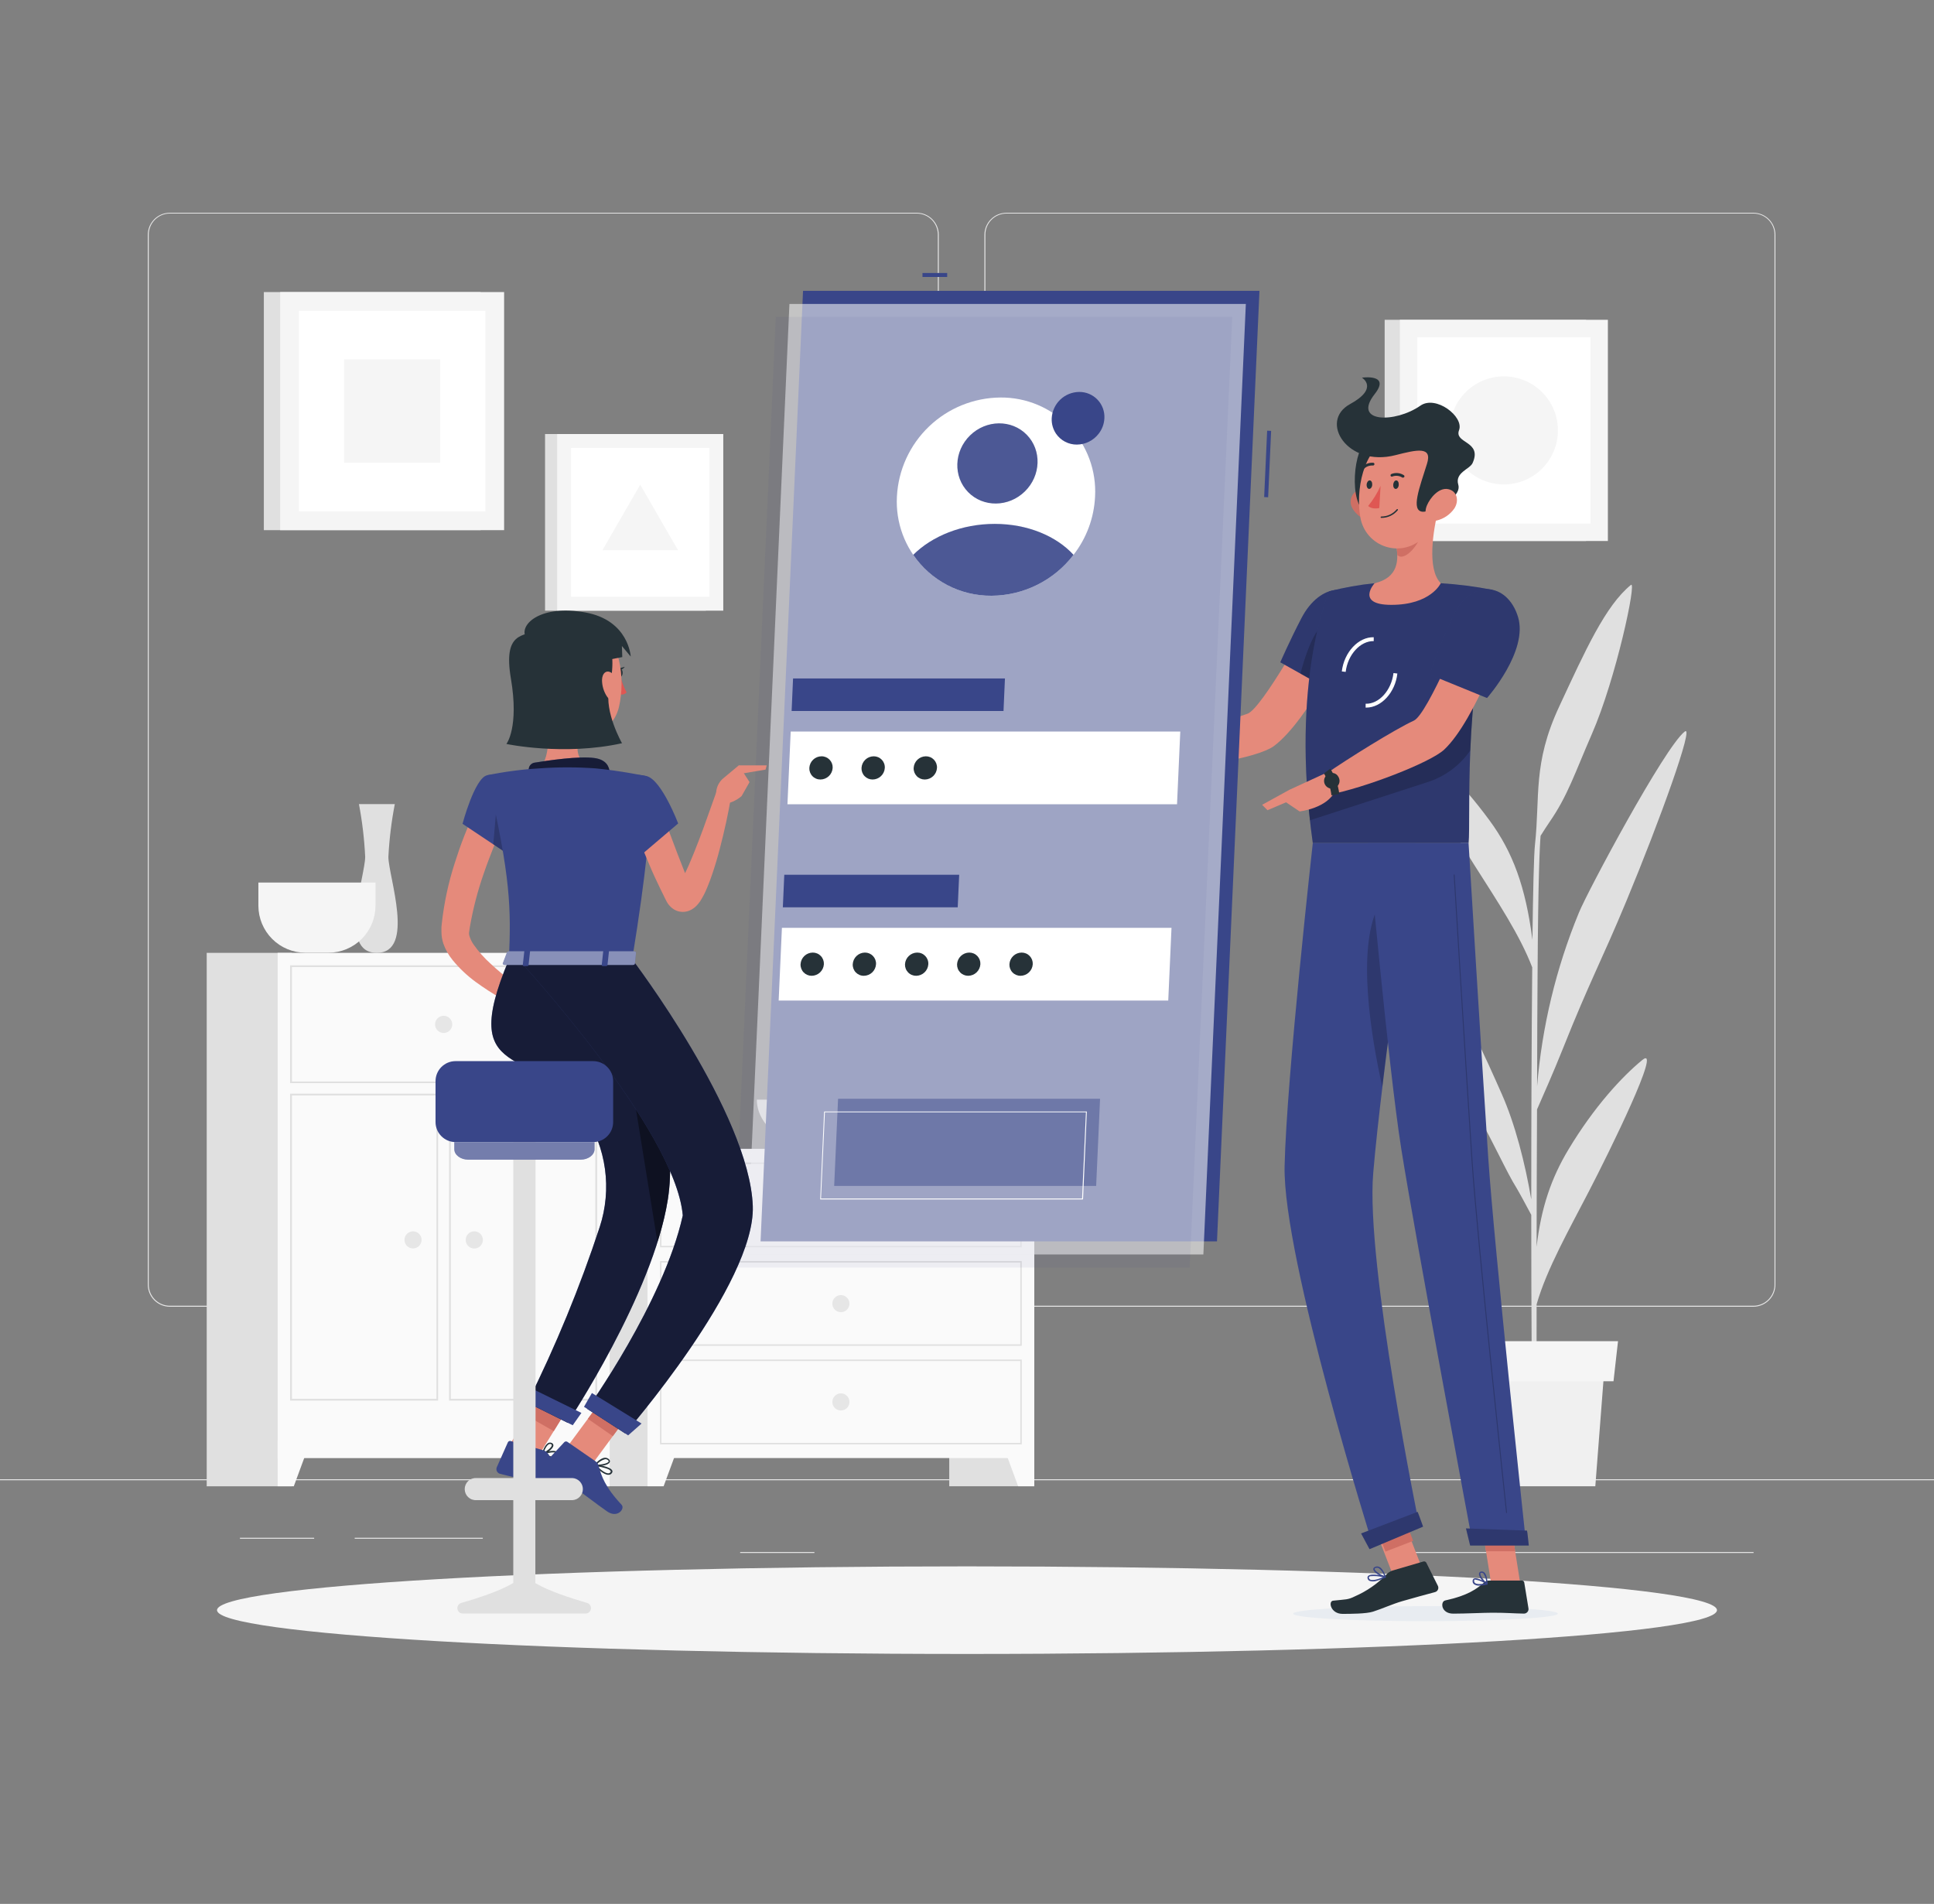 <svg width="766" height="754" viewBox="0 0 766 754" fill="none" xmlns="http://www.w3.org/2000/svg">
<rect x="0" y="0" width="766" height="754" fill="#808080" stroke="none"/>
<path d="M766 585.837H0V586.22H766V585.837Z" fill="#E6E6E6"/>
<path d="M191.224 609.016H140.484V609.399H191.224V609.016Z" fill="#E6E6E6"/>
<path d="M124.429 609.016H95.03V609.399H124.429V609.016Z" fill="#E6E6E6"/>
<path d="M322.563 614.654H293.164V615.037H322.563V614.654Z" fill="#E6E6E6"/>
<path d="M475.855 623.202H409.688V623.585H475.855V623.202Z" fill="#E6E6E6"/>
<path d="M396.053 623.202H386.355V623.585H396.053V623.202Z" fill="#E6E6E6"/>
<path d="M694.532 614.654H551.014V615.037H694.532V614.654Z" fill="#E6E6E6"/>
<path d="M363.084 517.51H67.27C64.953 517.506 62.731 516.582 61.094 514.942C59.457 513.302 58.538 511.079 58.538 508.762V92.931C58.558 90.627 59.486 88.424 61.121 86.8C62.756 85.177 64.966 84.264 67.27 84.26H363.084C365.404 84.26 367.629 85.182 369.269 86.822C370.91 88.463 371.832 90.688 371.832 93.008V508.762C371.832 511.082 370.91 513.307 369.269 514.947C367.629 516.588 365.404 517.51 363.084 517.51ZM67.27 84.566C65.054 84.57 62.931 85.454 61.365 87.022C59.8 88.59 58.921 90.715 58.921 92.931V508.762C58.921 510.978 59.8 513.103 61.365 514.671C62.931 516.239 65.054 517.123 67.27 517.127H363.084C365.301 517.123 367.426 516.24 368.994 514.672C370.562 513.104 371.445 510.979 371.449 508.762V92.931C371.445 90.714 370.562 88.589 368.994 87.021C367.426 85.453 365.301 84.57 363.084 84.566H67.27Z" fill="#E6E6E6"/>
<path d="M694.471 517.51H398.642C396.323 517.506 394.1 516.583 392.461 514.943C390.821 513.303 389.898 511.081 389.894 508.762V92.931C389.918 90.626 390.85 88.423 392.488 86.799C394.125 85.176 396.336 84.264 398.642 84.26H694.471C696.772 84.268 698.978 85.183 700.61 86.806C702.242 88.429 703.168 90.63 703.188 92.931V508.762C703.188 511.077 702.271 513.297 700.637 514.937C699.003 516.576 696.786 517.501 694.471 517.51ZM398.642 84.566C396.425 84.57 394.299 85.453 392.731 87.021C391.164 88.589 390.281 90.714 390.277 92.931V508.762C390.281 510.979 391.164 513.104 392.731 514.672C394.299 516.24 396.425 517.123 398.642 517.127H694.471C696.688 517.123 698.813 516.24 700.381 514.672C701.949 513.104 702.832 510.979 702.836 508.762V92.931C702.832 90.714 701.949 88.589 700.381 87.021C698.813 85.453 696.688 84.57 694.471 84.566H398.642Z" fill="#E6E6E6"/>
<path d="M409.657 454.973H375.968V588.61H409.657V454.973Z" fill="#E0E0E0"/>
<path d="M403.253 588.61H409.657V570.41H396.543L403.253 588.61Z" fill="#FAFAFA"/>
<path d="M262.033 454.973H228.345V588.61H262.033V454.973Z" fill="#E0E0E0"/>
<path d="M409.657 454.973H256.457V577.441H409.657V454.973Z" fill="#FAFAFA"/>
<path d="M404.096 460.994V493.396H261.972V460.994H404.05M404.647 460.397H261.42V493.978H404.693V460.397H404.647Z" fill="#E0E0E0"/>
<path d="M262.845 588.61H256.457V570.41H269.555L262.845 588.61Z" fill="#FAFAFA"/>
<path d="M329.671 477.187C329.671 477.857 329.87 478.512 330.242 479.068C330.614 479.625 331.143 480.059 331.761 480.315C332.38 480.572 333.061 480.639 333.717 480.508C334.374 480.377 334.977 480.055 335.451 479.581C335.924 479.108 336.247 478.505 336.378 477.848C336.508 477.191 336.441 476.51 336.185 475.892C335.929 475.273 335.495 474.744 334.938 474.372C334.381 474 333.726 473.802 333.057 473.802C332.159 473.802 331.298 474.158 330.663 474.793C330.028 475.428 329.671 476.289 329.671 477.187Z" fill="#E6E6E6"/>
<path d="M404.096 499.999V532.401H261.972V499.999H404.05M404.647 499.417H261.42V532.998H404.693V499.432L404.647 499.417Z" fill="#E0E0E0"/>
<path d="M329.671 516.284C329.671 516.954 329.87 517.608 330.242 518.165C330.614 518.722 331.143 519.156 331.761 519.412C332.38 519.668 333.061 519.735 333.717 519.605C334.374 519.474 334.977 519.152 335.451 518.678C335.924 518.205 336.247 517.601 336.378 516.944C336.508 516.288 336.441 515.607 336.185 514.988C335.929 514.37 335.495 513.841 334.938 513.469C334.381 513.097 333.726 512.898 333.057 512.898C332.159 512.898 331.298 513.255 330.663 513.89C330.028 514.525 329.671 515.386 329.671 516.284Z" fill="#E6E6E6"/>
<path d="M404.096 539.019V571.436H261.972V539.019H404.05M404.647 538.421H261.42V572.018H404.693V538.421H404.647Z" fill="#E0E0E0"/>
<path d="M329.671 555.227C329.674 555.896 329.875 556.55 330.249 557.104C330.623 557.659 331.153 558.091 331.772 558.344C332.391 558.598 333.071 558.663 333.727 558.531C334.383 558.399 334.984 558.075 335.456 557.601C335.928 557.127 336.249 556.523 336.379 555.867C336.508 555.211 336.44 554.531 336.183 553.913C335.927 553.295 335.493 552.767 334.936 552.396C334.38 552.025 333.726 551.826 333.057 551.826C332.611 551.826 332.169 551.914 331.758 552.086C331.346 552.257 330.972 552.507 330.657 552.823C330.343 553.139 330.094 553.515 329.924 553.927C329.755 554.34 329.669 554.782 329.671 555.227Z" fill="#E6E6E6"/>
<path d="M241.458 377.362H207.77V588.625H241.458V377.362Z" fill="#E0E0E0"/>
<path d="M235.055 588.61H241.458V570.41H228.36L235.055 588.61Z" fill="#FAFAFA"/>
<path d="M115.559 377.362H81.87V588.625H115.559V377.362Z" fill="#E0E0E0"/>
<path d="M241.459 377.362H109.967V577.457H241.459V377.362Z" fill="#FAFAFA"/>
<path d="M235.79 383V428.301H115.635V383H235.79ZM236.495 382.311H114.9V428.96H236.464V382.326L236.495 382.311Z" fill="#E0E0E0"/>
<path d="M235.79 433.832V553.987H178.555V433.832H235.79ZM236.495 433.127H177.865V554.691H236.495V433.127Z" fill="#E0E0E0"/>
<path d="M172.871 433.832V553.987H115.635V433.832H172.871ZM173.56 433.127H114.9V554.691H173.53V433.127H173.56Z" fill="#E0E0E0"/>
<path d="M116.371 588.61H109.967V570.41H123.081L116.371 588.61Z" fill="#FAFAFA"/>
<path d="M172.319 405.674C172.316 406.347 172.513 407.006 172.885 407.567C173.257 408.129 173.787 408.567 174.408 408.827C175.029 409.086 175.714 409.156 176.374 409.026C177.035 408.897 177.643 408.574 178.12 408.099C178.597 407.624 178.922 407.018 179.055 406.358C179.187 405.698 179.121 405.013 178.864 404.391C178.607 403.769 178.171 403.237 177.612 402.862C177.052 402.488 176.394 402.288 175.72 402.288C174.821 402.288 173.958 402.644 173.321 403.279C172.684 403.913 172.323 404.774 172.319 405.674Z" fill="#E6E6E6"/>
<path d="M184.453 491.052C184.453 491.725 184.653 492.383 185.027 492.943C185.401 493.503 185.933 493.939 186.556 494.196C187.178 494.452 187.863 494.519 188.523 494.386C189.183 494.254 189.789 493.929 190.264 493.451C190.739 492.974 191.062 492.367 191.191 491.706C191.321 491.045 191.251 490.361 190.991 489.74C190.732 489.119 190.293 488.588 189.732 488.217C189.171 487.845 188.512 487.648 187.838 487.651C187.392 487.651 186.951 487.739 186.539 487.91C186.127 488.081 185.753 488.332 185.439 488.648C185.124 488.964 184.875 489.339 184.706 489.752C184.537 490.164 184.451 490.606 184.453 491.052Z" fill="#E6E6E6"/>
<path d="M160.201 491.052C160.204 491.721 160.405 492.374 160.779 492.929C161.153 493.484 161.683 493.915 162.302 494.169C162.921 494.423 163.601 494.488 164.257 494.355C164.913 494.223 165.514 493.899 165.986 493.425C166.458 492.951 166.779 492.348 166.909 491.692C167.038 491.035 166.97 490.355 166.713 489.737C166.457 489.12 166.023 488.592 165.466 488.22C164.91 487.849 164.256 487.651 163.587 487.651C163.141 487.651 162.699 487.739 162.288 487.91C161.876 488.081 161.502 488.332 161.187 488.648C160.873 488.964 160.624 489.339 160.455 489.752C160.285 490.164 160.199 490.606 160.201 491.052Z" fill="#E6E6E6"/>
<path d="M156.371 318.457H142.169C143.478 325.346 144.302 332.318 144.636 339.323C144.636 346.983 133.82 377.362 149.232 377.362C164.644 377.362 153.828 347.059 153.828 339.323C154.187 332.316 155.037 325.344 156.371 318.457Z" fill="#E0E0E0"/>
<path d="M102.338 349.526V358.718C102.354 363.645 104.318 368.367 107.803 371.851C111.287 375.335 116.008 377.3 120.936 377.316H130.128C135.056 377.3 139.777 375.335 143.261 371.851C146.746 368.367 148.71 363.645 148.727 358.718V349.526H102.338Z" fill="#F5F5F5"/>
<path d="M299.766 435.486C299.766 446.21 311.762 454.973 326.423 454.973H339.66C354.321 454.973 366.316 446.21 366.316 435.486H299.766Z" fill="#E0E0E0"/>
<path d="M650.502 419.768C642.475 426.325 631.383 438.321 621.241 455.203C614.47 466.448 610.395 478.183 608.602 493.779C608.602 476.161 608.71 457.241 608.771 439.378C610.808 434.782 615.466 424.18 618.805 415.815C629.943 387.887 634.125 381.008 644.129 356.925C657.504 324.753 671.2 286.668 667.278 289.717C659.281 295.921 628.641 353.295 625.332 361.506C616.312 383.42 610.736 406.598 608.801 430.216C608.801 413.364 608.924 398.044 608.985 386.156C609.2 347.381 609.859 334.865 610.18 331.004C611.421 329.043 612.877 326.76 613.734 325.535C620.935 315.117 623.708 306.262 630.479 290.728C640.1 268.743 648.373 229.693 645.952 231.654C635.872 239.865 627.936 257.483 617.488 279.958C607.04 302.432 610.027 315.347 607.959 334.528C607.53 338.296 607.193 352.513 606.948 372.199C604.251 351.211 599.165 337.392 589.897 324.83C578.498 309.372 567.468 298.939 559.379 293.485C551.29 288.031 573.351 325.994 583.891 342.509C593.282 357.278 601.938 370.284 606.871 383.107C606.611 409.81 606.488 443.606 606.488 475.027C604.068 460.718 600.115 445.291 594.845 433.357C588.502 419.017 578.759 397.018 570.992 389.557C569.138 387.765 579.111 430.553 585.515 441.921C591.919 453.288 596.622 464.027 600.651 470.477C601.586 472.009 604.711 477.785 606.488 481.125C606.488 519.532 606.703 553.42 607.04 564.956H608.694C608.587 561.984 608.556 542.435 608.602 516.575C612.601 502.542 621.732 486.517 629.269 471.902C637.48 456.076 658.53 413.257 650.502 419.768Z" fill="#E0E0E0"/>
<path d="M631.858 588.61H583.845L580.214 541.547H635.489L631.858 588.61Z" fill="#F0F0F0"/>
<path d="M639.059 547.031H576.63L574.853 531.144H640.851L639.059 547.031Z" fill="#F5F5F5"/>
<path d="M190.366 115.666H104.498V209.961H190.366V115.666Z" fill="#E0E0E0"/>
<path d="M199.665 115.666H110.963V209.961H199.665V115.666Z" fill="#F5F5F5"/>
<path d="M192.235 202.53V123.096H118.393V202.53H192.235Z" fill="white"/>
<path d="M174.326 183.258V142.338H136.287V183.258H174.326Z" fill="#F5F5F5"/>
<path d="M628.196 126.65H548.425V214.25H628.196V126.65Z" fill="#E0E0E0"/>
<path d="M636.837 126.65H554.446V214.25H636.837V126.65Z" fill="#F5F5F5"/>
<path d="M629.943 207.341V133.56H561.355V207.341H629.943Z" fill="white"/>
<path d="M595.642 191.852C607.462 191.852 617.044 182.27 617.044 170.45C617.044 158.63 607.462 149.048 595.642 149.048C583.822 149.048 574.24 158.63 574.24 170.45C574.24 182.27 583.822 191.852 595.642 191.852Z" fill="#F5F5F5"/>
<path d="M279.575 171.89H215.874V241.842H279.575V171.89Z" fill="#E0E0E0"/>
<path d="M286.469 171.89H220.669V241.842H286.469V171.89Z" fill="#F5F5F5"/>
<path d="M280.954 236.326V177.406H226.185V236.326H280.954Z" fill="white"/>
<path d="M253.577 191.96L238.594 217.912H268.56L253.577 191.96Z" fill="#F5F5F5"/>
<path d="M383 655.022C547.05 655.022 680.039 647.257 680.039 637.68C680.039 628.102 547.05 620.337 383 620.337C218.95 620.337 85.96 628.102 85.96 637.68C85.96 647.257 218.95 655.022 383 655.022Z" fill="#F5F5F5"/>
<path d="M535.051 250.375L519.853 244.247C519.853 244.247 499.8 280.816 494.055 282.669C486.241 285.182 470.063 292.168 460.473 293.393C459.171 294.925 457.041 299.69 457.241 301.421C470.125 305.726 498.436 300.012 504.503 295.507C518.306 285.289 535.051 250.375 535.051 250.375Z" fill="#E58A7B"/>
<path d="M539.723 242.056C542.558 252.52 527.207 273.569 527.207 273.569L507.092 262.294C507.092 262.294 510.861 253.638 515.457 244.829C522.825 230.597 536.491 230.122 539.723 242.056Z" fill="#394689"/>
<path opacity="0.2" d="M539.723 242.056C542.558 252.52 527.207 273.569 527.207 273.569L507.092 262.294C507.092 262.294 510.861 253.638 515.457 244.829C522.825 230.597 536.491 230.122 539.723 242.056Z" fill="black"/>
<path opacity="0.2" d="M515.073 266.798L522.994 271.241L524.388 246.928C519.777 250.467 516.529 261.129 515.073 266.798Z" fill="black"/>
<path d="M526.487 234.182C526.487 234.182 510.83 269.019 519.961 333.884H581.654C582.635 324.416 579.387 278.211 591.137 233.599C584.37 232.277 577.522 231.402 570.639 230.98C561.909 230.474 553.157 230.474 544.427 230.98C538.375 231.594 532.378 232.665 526.487 234.182Z" fill="#394689"/>
<path opacity="0.2" d="M526.487 234.182C526.487 234.182 510.83 269.019 519.961 333.884H581.654C582.635 324.416 579.387 278.211 591.137 233.599C584.37 232.277 577.522 231.402 570.639 230.98C561.909 230.474 553.157 230.474 544.427 230.98C538.375 231.594 532.378 232.665 526.487 234.182Z" fill="black"/>
<g style="mix-blend-mode:multiply">
<path d="M512.178 639.059C512.086 640.713 535.48 642.046 564.419 642.046C593.359 642.046 616.921 640.713 617.013 639.059C617.105 637.404 593.726 636.086 564.772 636.086C535.817 636.086 512.285 637.419 512.178 639.059Z" fill="#E8ECF1"/>
</g>
<path d="M553.359 595.585L542.417 599.82L551.842 624.169L562.785 619.934L553.359 595.585Z" fill="#E58A7B"/>
<path d="M602.152 627.277H590.616L586.388 600.575H597.924L602.152 627.277Z" fill="#E58A7B"/>
<path d="M589.82 625.945H602.781C603.005 625.945 603.223 626.026 603.394 626.172C603.565 626.317 603.679 626.519 603.715 626.741L605.385 636.99C605.42 637.247 605.4 637.509 605.325 637.758C605.25 638.006 605.122 638.235 604.951 638.43C604.779 638.625 604.568 638.781 604.331 638.886C604.094 638.992 603.837 639.046 603.577 639.043C599.058 638.967 596.882 638.691 591.183 638.691C587.675 638.691 580.459 639.059 575.588 639.059C570.716 639.059 570.394 634.279 572.401 633.834C581.409 631.889 584.902 629.238 587.905 626.665C588.434 626.2 589.115 625.944 589.82 625.945Z" fill="#263238"/>
<path d="M551.52 621.992L563.776 618.407C563.995 618.346 564.228 618.361 564.437 618.45C564.646 618.539 564.818 618.697 564.925 618.897L569.521 628.089C569.628 628.323 569.682 628.576 569.681 628.833C569.679 629.089 569.622 629.342 569.512 629.574C569.403 629.806 569.244 630.012 569.047 630.176C568.85 630.34 568.62 630.459 568.372 630.525C563.914 631.751 560.926 632.502 555.35 634.125C551.505 635.244 547.583 637.067 543.783 638.277C541.148 639.12 534.959 639.15 531.757 639.15C527.023 639.15 525.966 634.156 528.004 633.926C533.136 633.359 533.825 633.62 536.659 632.195C541.297 630.168 545.5 627.265 549.038 623.647C549.705 622.886 550.561 622.315 551.52 621.992Z" fill="#263238"/>
<path d="M462.403 293.332L449.718 288.016L444.494 302.08C449.694 302.872 454.983 302.872 460.182 302.08L462.403 293.332Z" fill="#E58A7B"/>
<path d="M440.281 287.648L439.944 296.994L444.494 302.049L449.718 287.985L440.281 287.648Z" fill="#E58A7B"/>
<path d="M554.86 597.652L543.884 601.89L548.745 614.481L559.721 610.243L554.86 597.652Z" fill="#CF6F64"/>
<path d="M597.924 600.575H586.388L588.579 614.347H600.115L597.924 600.575Z" fill="#CF6F64"/>
<path opacity="0.2" d="M518 316.343C518.23 319.116 518.49 321.95 518.827 324.861L564.695 309.97C571.858 307.847 578.083 303.345 582.344 297.208C582.528 293.118 582.757 288.813 583.11 284.324C583.263 282.148 583.447 279.912 583.646 277.644C583.845 275.377 584.121 272.865 584.412 270.444L518 316.343Z" fill="black"/>
<path d="M532.983 266.093L531.451 265.909C532.355 258.249 538.069 252.213 544.09 252.366V253.898C538.82 253.791 533.795 259.23 532.983 266.093Z" fill="white"/>
<path d="M541.148 280.233H540.888V278.701C546.158 278.901 551.106 273.401 551.918 266.553L553.45 266.737C552.638 274.228 547.108 280.233 541.148 280.233Z" fill="white"/>
<path d="M569.781 201.458C567.621 209.899 565.078 225.357 570.639 230.98C570.639 230.98 566.748 239.544 551.076 239.544C536.751 239.544 544.427 230.98 544.427 230.98C553.956 228.743 554.124 221.788 552.868 215.2L569.781 201.458Z" fill="#E58A7B"/>
<path d="M562.887 207.065L552.883 215.2C553.193 216.714 553.373 218.252 553.419 219.796C556.346 222.707 562.213 215.338 562.811 211.569C563.114 210.085 563.14 208.558 562.887 207.065Z" fill="#CF6F64"/>
<path d="M535.679 201.351C536.375 202.557 537.312 203.607 538.433 204.435C539.553 205.263 540.832 205.85 542.19 206.161C545.867 206.973 547.705 203.587 546.694 200.186C545.79 197.122 542.772 193.001 539.034 193.706C538.233 193.871 537.484 194.225 536.848 194.74C536.213 195.254 535.709 195.913 535.381 196.661C535.052 197.41 534.908 198.226 534.96 199.042C535.012 199.858 535.258 200.65 535.679 201.351Z" fill="#CF6F64"/>
<path d="M541.761 174.342C536.031 176.961 534.009 199.727 541.209 203.097C548.41 206.468 552.608 169.363 541.761 174.342Z" fill="#263238"/>
<path d="M571.528 188.758C570.149 200.186 569.996 206.912 563.868 212.764C561.969 214.706 559.57 216.086 556.937 216.75C554.303 217.415 551.537 217.339 548.944 216.531C546.351 215.722 544.032 214.213 542.242 212.17C540.453 210.126 539.263 207.628 538.804 204.951C536.951 194.687 539.509 177.727 550.968 173.177C553.376 172.115 556.024 171.717 558.638 172.023C561.251 172.329 563.736 173.328 565.833 174.917C567.93 176.507 569.564 178.628 570.566 181.062C571.567 183.495 571.899 186.153 571.528 188.758Z" fill="#E58A7B"/>
<path d="M552.699 180.255C561.187 178.095 567.422 176.624 565.185 183.687C562.229 193.124 558.674 202.255 563.439 202.668C566.35 202.929 579.218 197.475 577.579 191.944C576.154 187.134 582.175 185.816 583.248 183.38C587.215 174.556 575.863 175.72 577.886 170.358C579.908 164.996 568.694 156.356 562.566 160.661C552.592 167.616 535.48 167.509 544.473 156.065C550.922 147.899 539.417 149.569 539.417 149.569C539.417 149.569 546.372 153.69 534.668 160.063C522.289 166.865 533.641 185.142 552.699 180.255Z" fill="#263238"/>
<path d="M576.032 201.351C574.356 203.775 571.839 205.49 568.969 206.161C565.185 206.973 563.73 203.587 565.155 200.186C566.426 197.122 569.919 193.001 573.535 193.706C577.15 194.411 577.978 198.348 576.032 201.351Z" fill="#E58A7B"/>
<path d="M519.961 333.884C519.961 333.884 509.604 426.57 508.792 461.745C507.965 498.329 543.891 612.478 543.891 612.478L562.275 604.818C562.275 604.818 540.827 500.52 543.891 464.594C547.138 425.421 560.559 333.945 560.559 333.945L519.961 333.884Z" fill="#394689"/>
<path opacity="0.2" d="M545.698 359.331C537.441 376.458 543.002 410.331 547.475 430.4C549.176 416.229 551.198 400.848 553.113 386.616C552.929 364.739 551.229 347.841 545.698 359.331Z" fill="black"/>
<path d="M561.463 598.752C561.555 598.752 563.638 604.604 563.638 604.604L542.435 613.52L539.095 607.3L561.463 598.752Z" fill="#394689"/>
<path d="M541.853 333.884C541.853 333.884 549.773 422.035 555.013 455.05C560.773 491.22 583.355 611.682 583.355 611.682H604.481C604.481 611.682 591.827 494.147 589.437 458.328C586.833 419.477 581.654 333.884 581.654 333.884H541.853Z" fill="#394689"/>
<path d="M604.803 606.182C604.895 606.182 605.508 612.08 605.508 612.08H582.282L580.628 605.309L604.803 606.182Z" fill="#394689"/>
<path opacity="0.2" d="M596.714 599.196C596.666 599.196 596.619 599.18 596.583 599.149C596.546 599.118 596.522 599.075 596.515 599.027C596.392 597.955 584.979 491.787 582.834 459.615C580.505 424.716 575.817 347.304 575.771 346.523C575.769 346.498 575.772 346.472 575.781 346.448C575.789 346.424 575.802 346.402 575.82 346.383C575.837 346.364 575.858 346.349 575.881 346.339C575.905 346.329 575.93 346.324 575.955 346.324C576.006 346.324 576.054 346.343 576.091 346.377C576.128 346.411 576.151 346.458 576.154 346.508C576.154 347.289 580.888 424.64 583.217 459.6C585.362 491.772 596.775 597.863 596.882 599.012C596.887 599.037 596.886 599.063 596.879 599.088C596.873 599.113 596.862 599.136 596.846 599.157C596.83 599.177 596.81 599.194 596.787 599.206C596.764 599.218 596.739 599.225 596.714 599.227V599.196Z" fill="black"/>
<path d="M554.002 191.944C554.002 192.879 553.42 193.629 552.807 193.629C552.194 193.629 551.75 192.879 551.811 191.944C551.872 191.01 552.393 190.259 553.006 190.259C553.619 190.259 554.063 191.025 554.002 191.944Z" fill="#263238"/>
<path d="M543.492 191.944C543.492 192.879 542.895 193.629 542.297 193.629C541.7 193.629 541.24 192.879 541.286 191.944C541.332 191.01 541.884 190.259 542.496 190.259C543.109 190.259 543.553 191.025 543.492 191.944Z" fill="#263238"/>
<path d="M546.801 192.419C545.523 195.273 543.874 197.946 541.899 200.37C543.431 201.902 546.296 201.198 546.296 201.198L546.801 192.419Z" fill="#DF5753"/>
<path d="M547.077 205.104C547.042 205.104 547.006 205.097 546.974 205.083C546.941 205.069 546.912 205.048 546.887 205.023C546.863 204.997 546.844 204.966 546.832 204.933C546.82 204.899 546.815 204.864 546.817 204.828C546.821 204.754 546.853 204.684 546.907 204.632C546.961 204.581 547.033 204.553 547.108 204.553C548.279 204.561 549.438 204.306 550.499 203.808C551.559 203.309 552.494 202.58 553.236 201.672C553.289 201.626 553.357 201.601 553.427 201.601C553.498 201.601 553.566 201.626 553.619 201.672C553.668 201.724 553.696 201.793 553.696 201.864C553.696 201.935 553.668 202.004 553.619 202.055C552.825 203.02 551.826 203.794 550.694 204.322C549.562 204.849 548.326 205.117 547.077 205.104Z" fill="#263238"/>
<path d="M555.871 189.125C555.797 189.163 555.716 189.183 555.633 189.183C555.551 189.183 555.469 189.163 555.396 189.125C554.823 188.755 554.17 188.524 553.492 188.453C552.813 188.381 552.127 188.47 551.489 188.712C551.427 188.743 551.359 188.761 551.29 188.766C551.22 188.77 551.151 188.761 551.085 188.738C551.019 188.715 550.959 188.679 550.907 188.633C550.856 188.586 550.814 188.53 550.784 188.467C550.728 188.33 550.726 188.177 550.781 188.04C550.835 187.902 550.941 187.792 551.075 187.731C551.876 187.404 552.744 187.275 553.606 187.355C554.467 187.435 555.297 187.722 556.024 188.191C556.083 188.231 556.133 188.282 556.172 188.341C556.21 188.401 556.237 188.468 556.25 188.537C556.263 188.607 556.261 188.679 556.246 188.748C556.231 188.818 556.202 188.883 556.162 188.942C556.084 189.029 555.983 189.093 555.871 189.125Z" fill="#263238"/>
<path d="M539.432 186.061C539.351 186.042 539.276 185.999 539.218 185.939C539.167 185.889 539.126 185.829 539.099 185.764C539.071 185.698 539.057 185.627 539.057 185.556C539.057 185.485 539.071 185.414 539.099 185.348C539.126 185.282 539.167 185.223 539.218 185.173C539.805 184.514 540.536 184 541.355 183.671C542.173 183.341 543.057 183.205 543.936 183.273C544.007 183.284 544.074 183.309 544.135 183.347C544.195 183.385 544.247 183.435 544.287 183.494C544.327 183.553 544.355 183.62 544.368 183.69C544.382 183.76 544.381 183.832 544.365 183.901C544.332 184.043 544.249 184.168 544.131 184.253C544.012 184.337 543.867 184.376 543.722 184.361C543.026 184.317 542.329 184.432 541.684 184.698C541.039 184.963 540.463 185.372 539.999 185.893C539.929 185.97 539.839 186.027 539.739 186.057C539.639 186.087 539.533 186.088 539.432 186.061Z" fill="#263238"/>
<path d="M597.066 248.674L581.133 244.431C581.133 244.431 565.507 282.899 559.976 285.396C552.47 288.828 533.458 300.716 525.369 306.339C524.924 308.254 525.277 313.325 526.288 314.719C540.076 312.206 566.472 302.049 571.987 296.886C584.565 285.105 597.066 248.674 597.066 248.674Z" fill="#E58A7B"/>
<path d="M585.944 627.967C585.167 628.028 584.392 627.817 583.753 627.369C583.556 627.191 583.408 626.965 583.325 626.712C583.242 626.46 583.226 626.19 583.278 625.929C583.288 625.766 583.341 625.609 583.433 625.474C583.525 625.34 583.651 625.232 583.799 625.163C585.086 624.505 588.686 626.787 589.1 627.048C589.145 627.076 589.18 627.118 589.2 627.167C589.219 627.217 589.222 627.272 589.207 627.323C589.194 627.377 589.167 627.426 589.13 627.466C589.092 627.507 589.045 627.536 588.993 627.553C587.994 627.799 586.972 627.937 585.944 627.967ZM584.412 625.577C584.296 625.551 584.176 625.551 584.06 625.577C584.001 625.607 583.952 625.653 583.92 625.71C583.887 625.767 583.872 625.833 583.876 625.899C583.835 626.077 583.842 626.263 583.896 626.438C583.949 626.612 584.048 626.77 584.182 626.894C584.78 627.431 586.281 627.492 588.257 627.109C587.081 626.334 585.755 625.812 584.366 625.577H584.412Z" fill="#394689"/>
<path d="M588.916 627.553C588.876 627.566 588.833 627.566 588.793 627.553C587.644 626.91 585.484 624.382 585.806 623.095C585.854 622.891 585.969 622.709 586.133 622.579C586.297 622.448 586.5 622.376 586.71 622.375C586.915 622.348 587.125 622.365 587.323 622.426C587.521 622.486 587.704 622.589 587.859 622.727C589.13 623.815 589.207 627.155 589.207 627.323C589.214 627.374 589.205 627.425 589.18 627.469C589.155 627.514 589.116 627.549 589.069 627.569C589.018 627.579 588.964 627.574 588.916 627.553ZM586.863 622.881H586.756C586.403 622.881 586.358 623.08 586.342 623.156C586.158 623.907 587.522 625.822 588.655 626.726C588.65 625.432 588.249 624.17 587.506 623.11C587.329 622.955 587.099 622.873 586.863 622.881Z" fill="#394689"/>
<path d="M545.269 626.052C544.332 626.379 543.311 626.379 542.374 626.052C542.161 625.937 541.981 625.769 541.849 625.566C541.718 625.362 541.64 625.129 541.623 624.888C541.604 624.736 541.623 624.582 541.68 624.44C541.736 624.298 541.827 624.173 541.945 624.076C543.171 622.973 548.18 624.076 548.747 624.29C548.801 624.304 548.849 624.336 548.882 624.38C548.915 624.425 548.933 624.48 548.931 624.535C548.933 624.593 548.918 624.649 548.888 624.699C548.858 624.748 548.815 624.787 548.762 624.811C547.634 625.32 546.466 625.735 545.269 626.052ZM542.772 624.229C542.597 624.264 542.434 624.343 542.297 624.459C542.249 624.495 542.211 624.545 542.189 624.602C542.168 624.659 542.163 624.721 542.175 624.78C542.185 624.941 542.235 625.097 542.321 625.233C542.406 625.37 542.525 625.483 542.665 625.562C543.477 625.991 545.361 625.654 547.797 624.627C546.156 624.213 544.458 624.079 542.772 624.229Z" fill="#394689"/>
<path d="M548.716 624.811H548.594C547.062 624.535 543.998 622.773 543.906 621.456C543.906 621.149 544.044 620.72 544.779 620.475C545.027 620.387 545.291 620.349 545.554 620.365C545.818 620.381 546.075 620.45 546.311 620.567C547.966 621.379 548.839 624.321 548.885 624.459C548.896 624.505 548.894 624.553 548.881 624.599C548.867 624.644 548.842 624.686 548.808 624.719C548.785 624.757 548.754 624.788 548.716 624.811ZM545.085 620.935H544.932C544.457 621.103 544.457 621.303 544.457 621.364C544.457 622.161 546.679 623.616 548.226 624.106C547.87 622.876 547.115 621.798 546.081 621.042C545.774 620.886 545.419 620.848 545.085 620.935Z" fill="#394689"/>
<path d="M526.671 305.435L510.692 312.788L508.838 317.384L514.737 321.352C514.737 321.352 525.767 320.157 528.908 313.064L526.671 305.435Z" fill="#E58A7B"/>
<path d="M527.345 314.979C526.988 311.909 525.974 308.952 524.373 306.308L526.901 304.408C528.802 307.454 530.015 310.879 530.455 314.443L527.345 314.979Z" fill="#263238"/>
<path d="M530.072 307.61C530.41 308.142 530.576 308.764 530.547 309.393C530.519 310.022 530.297 310.627 529.913 311.125C529.528 311.624 528.999 311.992 528.398 312.179C527.797 312.367 527.153 312.365 526.553 312.173C525.954 311.981 525.428 311.609 525.047 311.108C524.666 310.607 524.449 310 524.425 309.371C524.401 308.742 524.571 308.121 524.913 307.592C525.254 307.063 525.751 306.652 526.334 306.415C526.989 306.082 527.749 306.02 528.449 306.244C529.149 306.468 529.732 306.959 530.072 307.61Z" fill="#263238"/>
<path d="M499.891 318.733L502.021 320.877L516.36 314.749L510.692 312.788L499.891 318.733Z" fill="#E58A7B"/>
<path opacity="0.2" d="M561.463 598.752C561.555 598.752 563.638 604.604 563.638 604.604L542.435 613.52L539.095 607.3L561.463 598.752Z" fill="black"/>
<path opacity="0.2" d="M604.803 606.182C604.895 606.182 605.508 612.08 605.508 612.08H582.282L580.628 605.309L604.803 606.182Z" fill="black"/>
<path d="M601.218 244.262C605.431 257.851 588.962 276.434 588.962 276.434L566.212 267.15C568.908 259.296 572.017 251.589 575.526 244.063C582.512 229.003 596.959 230.551 601.218 244.262Z" fill="#394689"/>
<path opacity="0.2" d="M601.218 244.262C605.431 257.851 588.962 276.434 588.962 276.434L566.212 267.15C568.908 259.296 572.017 251.589 575.526 244.063C582.512 229.003 596.959 230.551 601.218 244.262Z" fill="black"/>
<path d="M375.156 108.113H365.367V109.691H375.156V108.113Z" fill="#394689"/>
<path d="M501.88 170.568L500.696 196.861L502.272 196.932L503.457 170.639L501.88 170.568Z" fill="#394689"/>
<path d="M498.834 115.191H318.058L301.237 491.634H482.013L498.834 115.191Z" fill="#394689"/>
<path opacity="0.56" d="M493.442 120.369H312.666L295.844 496.812H476.62L493.442 120.369Z" fill="#FAFAFA"/>
<path opacity="0.07" d="M488.049 125.532H307.273L290.437 501.975H471.212L488.049 125.532Z" fill="#394689"/>
<path d="M467.474 289.717H313.171L311.885 318.518H466.188L467.474 289.717Z" fill="white"/>
<path d="M398.029 268.697H314.106L313.539 281.582H397.462L398.029 268.697Z" fill="#394689"/>
<path d="M463.997 367.45H309.694L308.407 396.252H462.71L463.997 367.45Z" fill="white"/>
<path opacity="0.47" d="M435.701 435.149H331.938L330.391 469.665H434.153L435.701 435.149Z" fill="#394689"/>
<path d="M428.761 475.027H324.998C324.953 475.039 324.906 475.039 324.861 475.027C324.845 474.983 324.845 474.934 324.861 474.889L326.393 440.358C326.392 440.335 326.397 440.311 326.407 440.29C326.416 440.268 326.43 440.249 326.447 440.233C326.464 440.217 326.485 440.205 326.507 440.198C326.529 440.19 326.553 440.187 326.576 440.19H430.339C430.358 440.18 430.379 440.175 430.4 440.175C430.421 440.175 430.442 440.18 430.461 440.19C430.472 440.208 430.478 440.229 430.478 440.251C430.478 440.272 430.472 440.293 430.461 440.312L428.96 474.92C428.941 474.956 428.913 474.985 428.877 475.005C428.841 475.024 428.801 475.032 428.761 475.027ZM325.182 474.66H428.577L430.109 440.496H326.714L325.182 474.66Z" fill="white"/>
<path d="M379.905 346.431H310.628L310.062 359.331H379.323L379.905 346.431Z" fill="#394689"/>
<path d="M433.725 196.678C433.329 205.06 430.348 213.114 425.191 219.735C421.374 224.735 416.462 228.795 410.832 231.602C405.202 234.409 399.004 235.889 392.713 235.928C387.629 235.967 382.591 234.964 377.91 232.982C373.228 231 369.002 228.081 365.491 224.404C361.981 220.727 359.26 216.37 357.497 211.602C355.734 206.833 354.966 201.755 355.24 196.678C355.779 186.144 360.322 176.214 367.939 168.918C375.557 161.622 385.674 157.512 396.221 157.428C401.309 157.381 406.352 158.377 411.039 160.356C415.726 162.334 419.958 165.253 423.473 168.931C426.988 172.61 429.711 176.97 431.474 181.742C433.237 186.515 434.003 191.598 433.725 196.678Z" fill="white"/>
<path d="M437.417 165.64C437.317 167.869 436.524 170.011 435.149 171.768C434.132 173.096 432.825 174.174 431.327 174.92C429.83 175.666 428.182 176.061 426.509 176.073C424.888 176.083 423.289 175.695 421.853 174.945C420.416 174.195 419.185 173.104 418.267 171.768C417.051 169.963 416.449 167.814 416.551 165.64C416.699 162.843 417.908 160.208 419.932 158.272C421.956 156.336 424.643 155.246 427.443 155.222C428.794 155.21 430.134 155.474 431.379 155.999C432.624 156.524 433.748 157.299 434.682 158.275C435.617 159.251 436.341 160.408 436.812 161.674C437.282 162.941 437.488 164.291 437.417 165.64Z" fill="#394689"/>
<path d="M329.794 304.117C329.72 305.352 329.181 306.513 328.286 307.365C327.39 308.218 326.204 308.7 324.968 308.713C324.371 308.72 323.778 308.605 323.228 308.374C322.677 308.143 322.18 307.802 321.766 307.371C321.353 306.94 321.032 306.429 320.824 305.87C320.615 305.31 320.524 304.714 320.556 304.117C320.622 302.88 321.159 301.715 322.056 300.861C322.953 300.007 324.143 299.527 325.381 299.521C325.978 299.516 326.569 299.633 327.119 299.865C327.668 300.097 328.165 300.438 328.578 300.868C328.991 301.299 329.312 301.809 329.521 302.367C329.73 302.926 329.823 303.522 329.794 304.117Z" fill="#263238"/>
<path d="M350.445 304.117C350.375 305.353 349.837 306.516 348.941 307.37C348.045 308.223 346.857 308.704 345.619 308.713C345.023 308.718 344.433 308.601 343.884 308.37C343.335 308.138 342.839 307.796 342.428 307.366C342.016 306.935 341.696 306.425 341.489 305.866C341.282 305.307 341.191 304.712 341.222 304.117C341.289 302.883 341.823 301.72 342.717 300.866C343.611 300.012 344.797 299.531 346.033 299.521C346.63 299.514 347.222 299.63 347.773 299.86C348.324 300.091 348.821 300.433 349.235 300.863C349.648 301.294 349.969 301.805 350.177 302.365C350.385 302.925 350.476 303.521 350.445 304.117Z" fill="#263238"/>
<path d="M371.112 304.117C371.042 305.353 370.504 306.516 369.607 307.37C368.711 308.223 367.524 308.704 366.286 308.713C365.689 308.718 365.098 308.601 364.548 308.37C363.999 308.138 363.502 307.797 363.089 307.366C362.676 306.936 362.355 306.426 362.146 305.867C361.937 305.309 361.844 304.713 361.874 304.117C361.944 302.882 362.481 301.719 363.378 300.865C364.274 300.011 365.462 299.531 366.699 299.521C367.297 299.514 367.889 299.63 368.439 299.86C368.99 300.091 369.488 300.433 369.901 300.863C370.315 301.294 370.636 301.805 370.844 302.365C371.052 302.925 371.143 303.521 371.112 304.117Z" fill="#263238"/>
<path d="M326.316 381.851C326.242 383.086 325.704 384.246 324.808 385.099C323.912 385.952 322.727 386.434 321.49 386.447C320.894 386.452 320.303 386.335 319.753 386.103C319.203 385.872 318.707 385.53 318.293 385.1C317.88 384.67 317.56 384.16 317.351 383.601C317.142 383.042 317.049 382.447 317.078 381.851C317.148 380.615 317.686 379.452 318.582 378.599C319.478 377.745 320.666 377.265 321.904 377.255C322.5 377.25 323.091 377.367 323.641 377.599C324.191 377.83 324.687 378.172 325.1 378.602C325.514 379.032 325.834 379.542 326.043 380.101C326.252 380.66 326.345 381.255 326.316 381.851Z" fill="#263238"/>
<path d="M346.967 381.851C346.897 383.084 346.362 384.245 345.469 385.098C344.576 385.951 343.392 386.433 342.157 386.447C341.56 386.454 340.967 386.339 340.417 386.108C339.866 385.877 339.369 385.536 338.955 385.105C338.541 384.674 338.221 384.163 338.012 383.603C337.804 383.044 337.713 382.447 337.745 381.851C337.815 380.615 338.352 379.452 339.249 378.599C340.145 377.745 341.333 377.265 342.57 377.255C343.166 377.25 343.757 377.367 344.306 377.599C344.855 377.831 345.35 378.172 345.762 378.603C346.174 379.033 346.493 379.544 346.701 380.102C346.908 380.661 346.999 381.256 346.967 381.851Z" fill="#263238"/>
<path d="M367.68 381.851C367.61 383.087 367.072 384.25 366.176 385.103C365.28 385.957 364.092 386.437 362.854 386.447C362.258 386.45 361.668 386.331 361.12 386.099C360.571 385.867 360.075 385.525 359.663 385.095C359.25 384.665 358.929 384.156 358.719 383.598C358.509 383.041 358.415 382.446 358.442 381.851C358.516 380.617 359.054 379.456 359.95 378.603C360.846 377.75 362.031 377.268 363.268 377.255C363.865 377.248 364.457 377.363 365.008 377.594C365.559 377.825 366.056 378.166 366.47 378.597C366.883 379.028 367.204 379.539 367.412 380.099C367.62 380.658 367.711 381.255 367.68 381.851Z" fill="#263238"/>
<path d="M388.301 381.851C388.227 383.086 387.688 384.246 386.793 385.099C385.897 385.952 384.711 386.434 383.475 386.447C382.879 386.45 382.289 386.331 381.74 386.099C381.191 385.866 380.696 385.525 380.283 385.095C379.87 384.665 379.55 384.156 379.34 383.598C379.13 383.041 379.036 382.446 379.063 381.851C379.136 380.616 379.675 379.456 380.571 378.603C381.466 377.75 382.652 377.268 383.888 377.255C384.485 377.25 385.076 377.367 385.626 377.599C386.175 377.83 386.672 378.172 387.085 378.602C387.498 379.032 387.819 379.542 388.028 380.101C388.237 380.66 388.33 381.255 388.301 381.851Z" fill="#263238"/>
<path d="M409.044 381.851C408.97 383.086 408.432 384.246 407.536 385.099C406.641 385.952 405.455 386.434 404.218 386.447C403.621 386.454 403.029 386.339 402.478 386.108C401.928 385.877 401.43 385.536 401.017 385.105C400.603 384.674 400.282 384.163 400.074 383.603C399.866 383.044 399.775 382.447 399.806 381.851C399.876 380.615 400.414 379.452 401.31 378.599C402.207 377.745 403.394 377.265 404.632 377.255C405.228 377.25 405.82 377.367 406.369 377.599C406.919 377.83 407.416 378.172 407.829 378.602C408.242 379.032 408.563 379.542 408.772 380.101C408.981 380.66 409.073 381.255 409.044 381.851Z" fill="#263238"/>
<path d="M405.909 194.634C412.321 188.363 412.661 178.312 406.669 172.184C400.676 166.057 390.62 166.172 384.208 172.443C377.796 178.713 377.455 188.764 383.448 194.892C389.44 201.02 399.496 200.905 405.909 194.634Z" fill="#394689"/>
<path d="M425.191 219.735C421.374 224.735 416.462 228.795 410.832 231.602C405.202 234.409 399.004 235.889 392.713 235.928C386.612 235.98 380.593 234.53 375.186 231.706C369.778 228.882 365.148 224.771 361.705 219.735C369.151 212.32 380.932 207.479 393.984 207.479C407.037 207.479 418.404 212.32 425.191 219.735Z" fill="#394689"/>
<path opacity="0.1" d="M405.909 194.634C412.321 188.363 412.661 178.312 406.669 172.184C400.676 166.057 390.62 166.172 384.208 172.443C377.796 178.713 377.455 188.764 383.448 194.892C389.44 201.02 399.496 200.905 405.909 194.634Z" fill="white"/>
<path opacity="0.1" d="M425.191 219.735C421.374 224.735 416.462 228.795 410.832 231.602C405.202 234.409 399.004 235.889 392.713 235.928C386.612 235.98 380.593 234.53 375.186 231.706C369.778 228.882 365.148 224.771 361.705 219.735C369.151 212.32 380.932 207.479 393.984 207.479C407.037 207.479 418.404 212.32 425.191 219.735Z" fill="white"/>
<path d="M199.788 325.458C198.333 328.645 196.801 332.153 195.468 335.554C194.135 338.955 192.772 342.463 191.592 345.956C189.183 352.84 187.349 359.911 186.107 367.098L185.77 369.35C185.738 369.736 185.774 370.125 185.878 370.499C186.239 371.769 186.809 372.97 187.563 374.053C189.53 376.858 191.812 379.428 194.365 381.713C197.056 384.216 199.879 386.574 202.821 388.776C205.763 391.043 208.858 393.249 211.906 395.333L209.041 400.71C201.762 397.538 194.852 393.577 188.436 388.898C185.013 386.402 181.924 383.478 179.244 380.196C177.655 378.243 176.417 376.03 175.583 373.655C175.098 372.171 174.849 370.62 174.847 369.059C174.847 368.691 174.847 368.155 174.847 367.894V367.144L175 365.612C175.879 357.63 177.557 349.757 180.01 342.111C181.205 338.342 182.477 334.589 183.932 330.927C185.387 327.266 186.889 323.681 188.742 319.958L199.788 325.458Z" fill="#E58A7B"/>
<path d="M209.746 394.383L220.577 388.898L217.774 400.786C217.774 400.786 210.344 402.87 206.897 399.254L209.746 394.383Z" fill="#E58A7B"/>
<path d="M230.49 390.844L227.609 400.679L217.774 400.786L220.577 388.898L230.49 390.844Z" fill="#E58A7B"/>
<path d="M245.779 268.1C246.358 270.223 247.164 272.278 248.184 274.228C247.886 274.566 247.502 274.817 247.074 274.954C246.645 275.092 246.187 275.111 245.748 275.009L245.779 268.1Z" fill="#DF5753"/>
<path d="M245.457 268.192C246.092 268.192 246.606 267.403 246.606 266.43C246.606 265.457 246.092 264.668 245.457 264.668C244.823 264.668 244.308 265.457 244.308 266.43C244.308 267.403 244.823 268.192 245.457 268.192Z" fill="#263238"/>
<path d="M245.12 264.73L247.449 264.071C247.449 264.071 246.315 265.879 245.12 264.73Z" fill="#263238"/>
<path d="M215.859 279.345C217.253 286.469 218.647 299.537 213.653 304.301C213.653 304.301 215.614 311.532 228.866 311.532C243.435 311.532 235.821 304.301 235.821 304.301C227.87 302.401 228.069 296.503 229.463 290.957L215.859 279.345Z" fill="#E58A7B"/>
<path d="M211.983 263.106C212.718 275.009 212.78 280.065 218.785 286.178C227.839 295.37 242.301 291.877 245.135 280.05C247.694 269.326 246.07 251.677 234.411 246.943C231.852 245.889 229.067 245.505 226.318 245.828C223.569 246.15 220.948 247.169 218.702 248.787C216.457 250.405 214.661 252.569 213.485 255.075C212.31 257.58 211.792 260.344 211.983 263.106Z" fill="#E58A7B"/>
<path d="M213.163 249.716C207.188 251.891 199.221 250.268 202.347 268.697C205.656 288.215 200.57 294.634 200.57 294.634C200.57 294.634 223.228 299.46 246.361 294.343C246.361 294.343 239.299 281.995 241.275 272.895C243.803 261.405 241.811 257.162 241.811 257.162C241.811 257.162 221.558 246.652 213.163 249.716Z" fill="#263238"/>
<path d="M238.44 269.31C238.447 271.574 239.095 273.789 240.309 275.699C241.933 278.181 243.848 277.231 244.323 274.596C244.752 272.282 244.431 268.192 242.362 266.599C240.294 265.005 238.471 266.568 238.44 269.31Z" fill="#E58A7B"/>
<path d="M207.969 251.723C206.253 246.897 214.434 239.467 231.746 242.531C249.057 245.595 249.808 260.011 249.808 260.011L246.315 255.844L246.468 260.226L228.682 263.642L207.969 251.723Z" fill="#263238"/>
<path d="M209.44 305.113C209.338 304.414 209.513 303.702 209.928 303.13C210.343 302.557 210.965 302.17 211.661 302.049C217.054 301.161 229.31 299.353 235.469 300.211C240.065 300.854 241.259 303.52 241.459 305.711C241.49 306.094 241.439 306.48 241.308 306.842C241.178 307.204 240.972 307.534 240.703 307.81C240.435 308.086 240.11 308.301 239.752 308.441C239.393 308.581 239.009 308.642 238.624 308.621L211.998 307.426C211.371 307.395 210.773 307.147 210.307 306.726C209.841 306.304 209.534 305.734 209.44 305.113Z" fill="#394689"/>
<path opacity="0.6" d="M209.44 305.113C209.338 304.414 209.513 303.702 209.928 303.13C210.343 302.557 210.965 302.17 211.661 302.049C217.054 301.161 229.31 299.353 235.469 300.211C240.065 300.854 241.259 303.52 241.459 305.711C241.49 306.094 241.439 306.48 241.308 306.842C241.178 307.204 240.972 307.534 240.703 307.81C240.435 308.086 240.11 308.301 239.752 308.441C239.393 308.581 239.009 308.642 238.624 308.621L211.998 307.426C211.371 307.395 210.773 307.147 210.307 306.726C209.841 306.304 209.534 305.734 209.44 305.113Z" fill="black"/>
<path d="M224.836 572.753L234.718 579.617L251.248 557.204L241.367 550.356L224.836 572.753Z" fill="#E58A7B"/>
<path d="M201.795 572.309L212.228 578.253L226.859 554.553L216.426 548.609L201.795 572.309Z" fill="#E58A7B"/>
<path d="M251.233 557.204L242.715 568.755L232.833 561.907L241.351 550.356L251.233 557.204Z" fill="#CF6F64"/>
<path d="M216.41 548.609L226.858 554.569L219.321 566.779L208.873 560.819L216.41 548.609Z" fill="#CF6F64"/>
<path d="M233.171 379.936C233.171 379.936 271.746 428.546 264.5 475.043C258.663 512.592 224.806 563.439 224.806 563.439L208.888 555.534C220.108 533.052 229.682 509.786 237.537 485.92C239.959 478.51 240.666 470.647 239.604 462.924C238.543 455.201 235.74 447.82 231.409 441.339C211.86 412.797 180.546 429.787 201.611 379.936H233.171Z" fill="#394689"/>
<path opacity="0.6" d="M233.171 379.936C233.171 379.936 271.746 428.546 264.5 475.043C258.663 512.592 224.806 563.439 224.806 563.439L208.888 555.534C220.108 533.052 229.682 509.786 237.537 485.92C239.959 478.51 240.666 470.647 239.604 462.924C238.543 455.201 235.74 447.82 231.409 441.339C211.86 412.797 180.546 429.787 201.611 379.936H233.171Z" fill="black"/>
<path opacity="0.4" d="M252.091 411.158L246.484 405.582C246.484 406.026 257.346 473.082 260.394 491.925C262.193 486.421 263.571 480.787 264.515 475.073C268.1 452.262 260.609 428.96 252.091 411.158Z" fill="black"/>
<path d="M250.39 379.936C250.39 379.936 296.84 441.032 298.158 477.662C299.246 508.302 247.602 567.667 247.602 567.667L232.588 557.954C232.588 557.954 262.815 515.794 270.429 481.354C267.487 447.221 205.288 379.936 205.288 379.936H250.39Z" fill="#394689"/>
<path opacity="0.6" d="M250.39 379.936C250.39 379.936 296.84 441.032 298.158 477.662C299.246 508.302 247.602 567.667 247.602 567.667L232.588 557.954C232.588 557.954 262.815 515.794 270.429 481.354C267.487 447.221 205.288 379.936 205.288 379.936H250.39Z" fill="black"/>
<path d="M192.925 307.028C187.961 308.208 183.197 326.255 183.197 326.255L202.607 339.215C202.607 339.215 209.072 324.937 206.805 318.687C204.461 312.176 199.16 305.542 192.925 307.028Z" fill="#394689"/>
<path opacity="0.2" d="M196.724 318.656L195.376 334.39L202.592 339.231C204.584 334.745 206.059 330.048 206.989 325.228L196.724 318.656Z" fill="black"/>
<path d="M256.135 307.38C256.135 307.38 261.865 309.387 250.39 379.921H201.581C202.408 360.005 202.423 347.749 192.925 307.028C199.759 305.62 206.687 304.708 213.653 304.301C221.033 303.772 228.441 303.772 235.821 304.301C245.35 305.174 256.135 307.38 256.135 307.38Z" fill="#394689"/>
<path d="M261.099 318.656C262.202 321.72 263.366 325.014 264.592 328.185C265.817 331.356 266.982 334.619 268.223 337.837L271.976 347.458L272.926 349.863L273.416 351.058L273.646 351.655C273.646 351.763 273.646 351.763 273.646 351.747C273.366 351.353 272.999 351.028 272.574 350.797C271.967 350.441 271.284 350.236 270.582 350.2C269.998 350.182 269.418 350.292 268.881 350.522C268.177 350.843 268.177 350.981 268.192 350.966C268.319 350.864 268.433 350.745 268.529 350.614C269.377 349.5 270.111 348.304 270.72 347.044C271.44 345.635 272.129 344.133 272.819 342.616C274.167 339.552 275.408 336.381 276.649 333.179C277.89 329.977 279.069 326.745 280.218 323.482L283.711 313.708L289.609 315.24C288.445 322.226 286.944 329.028 285.136 335.952C284.263 339.399 283.236 342.816 282.072 346.263C281.49 347.994 280.846 349.71 280.111 351.471C279.345 353.384 278.401 355.22 277.292 356.956C276.885 357.54 276.434 358.093 275.944 358.611C275.162 359.456 274.212 360.129 273.156 360.587C272.218 360.989 271.203 361.178 270.184 361.138C269.042 361.096 267.929 360.764 266.951 360.173C265.797 359.453 264.839 358.458 264.163 357.278C263.933 356.879 263.734 356.481 263.596 356.19L263.305 355.608L262.723 354.413L261.558 352.038C260.026 348.852 258.494 345.635 257.162 342.402C255.829 339.169 254.419 335.891 253.102 332.597C251.784 329.303 250.605 326.01 249.486 322.455L261.099 318.656Z" fill="#E58A7B"/>
<path d="M256.135 307.38C262.003 308.775 268.606 326.117 268.606 326.117L251.156 340.962C251.156 340.962 239.865 322.057 242.148 315.822C244.523 309.326 248.475 305.557 256.135 307.38Z" fill="#394689"/>
<path d="M286.484 308.223L292.612 303.106L296.871 309.74L293.73 315.27C293.73 315.27 288.736 319.866 284.324 317.522C283.624 315.948 283.456 314.189 283.846 312.511C284.235 310.833 285.162 309.327 286.484 308.223Z" fill="#E58A7B"/>
<path d="M303.673 303.122L303.214 304.791L293.516 306.415L292.566 303.106L303.673 303.122Z" fill="#E58A7B"/>
<path d="M248.797 568.449L231.302 557.142L234.442 551.688L254.098 563.776L248.797 568.449Z" fill="#394689"/>
<path d="M219.076 577.457C217.541 577.269 216.066 576.746 214.756 575.925C214.702 575.906 214.655 575.871 214.622 575.824C214.588 575.777 214.571 575.722 214.571 575.664C214.571 575.607 214.588 575.551 214.622 575.505C214.655 575.458 214.702 575.423 214.756 575.404C215.231 575.251 219.352 573.979 220.547 574.96C220.681 575.071 220.783 575.217 220.842 575.381C220.902 575.545 220.916 575.722 220.884 575.894C220.862 576.17 220.771 576.436 220.618 576.666C220.465 576.897 220.256 577.085 220.01 577.212C219.724 577.368 219.403 577.452 219.076 577.457ZM215.629 575.772C217.544 576.752 219.076 577.104 219.811 576.737C219.971 576.648 220.106 576.52 220.203 576.364C220.299 576.209 220.354 576.031 220.363 575.848C220.363 575.603 220.363 575.496 220.225 575.435C219.581 574.914 217.283 575.312 215.598 575.772H215.629Z" fill="#263238"/>
<path d="M214.863 576.032C214.782 576.031 214.705 575.998 214.649 575.94C214.626 575.898 214.614 575.85 214.614 575.802C214.614 575.754 214.626 575.707 214.649 575.664C214.649 575.526 215.644 572.202 217.207 571.451C217.407 571.36 217.623 571.313 217.843 571.313C218.062 571.313 218.279 571.36 218.479 571.451C218.694 571.519 218.88 571.657 219.008 571.843C219.135 572.029 219.197 572.253 219.183 572.478C219.076 573.857 216.272 575.756 214.986 576.078L214.863 576.032ZM217.835 571.85C217.686 571.854 217.54 571.891 217.406 571.957C216.456 572.416 215.675 574.209 215.292 575.297C216.64 574.73 218.494 573.228 218.555 572.386C218.555 572.248 218.555 572.079 218.203 571.926C218.088 571.865 217.964 571.823 217.835 571.804V571.85Z" fill="#263238"/>
<path d="M240.938 584.075C239.206 584.075 236.801 581.854 235.484 580.49C235.45 580.443 235.432 580.387 235.432 580.329C235.432 580.272 235.45 580.215 235.484 580.168C235.514 580.119 235.557 580.079 235.608 580.052C235.659 580.025 235.717 580.012 235.775 580.015C236.388 580.015 241.704 580.812 242.454 582.313C242.534 582.448 242.576 582.601 242.576 582.758C242.576 582.914 242.534 583.067 242.454 583.202C242.342 583.436 242.172 583.637 241.96 583.787C241.748 583.937 241.502 584.031 241.244 584.06L240.938 584.075ZM236.495 580.705C238.425 582.574 240.126 583.615 241.091 583.493C241.26 583.471 241.421 583.408 241.56 583.309C241.699 583.21 241.811 583.078 241.887 582.926C241.922 582.874 241.94 582.812 241.94 582.75C241.94 582.687 241.922 582.626 241.887 582.574C241.489 581.746 238.655 581.042 236.495 580.705Z" fill="#263238"/>
<path d="M236.663 580.628C236.32 580.638 235.976 580.612 235.637 580.551C235.59 580.544 235.545 580.525 235.507 580.496C235.47 580.466 235.441 580.427 235.423 580.383C235.4 580.338 235.388 580.288 235.388 580.237C235.388 580.187 235.4 580.137 235.423 580.092C235.514 579.985 237.583 577.487 239.544 577.319C240.099 577.276 240.649 577.452 241.076 577.809C241.673 578.33 241.642 578.79 241.489 579.081C241.106 580.122 238.456 580.628 236.663 580.628ZM236.265 580.061C237.981 580.153 240.723 579.586 241.076 578.836C241.076 578.836 241.198 578.59 240.8 578.253C240.641 578.116 240.456 578.012 240.256 577.949C240.056 577.885 239.844 577.864 239.636 577.886C238.315 578.254 237.138 579.019 236.265 580.077V580.061Z" fill="#263238"/>
<path d="M215.277 574.377L202.285 570.701C202.061 570.633 201.82 570.65 201.608 570.749C201.396 570.848 201.228 571.022 201.136 571.237L196.755 581.088C196.652 581.34 196.604 581.611 196.613 581.883C196.622 582.156 196.689 582.423 196.81 582.668C196.93 582.912 197.1 583.128 197.31 583.302C197.52 583.476 197.764 583.604 198.026 583.677C202.622 584.872 204.828 585.209 210.543 586.848C214.066 587.828 219.091 589.652 223.948 591.03C228.804 592.409 230.428 587.675 228.544 586.664C220.026 582.16 219.352 579.004 217.023 575.634C216.606 575.023 215.988 574.579 215.277 574.377Z" fill="#394689"/>
<path d="M235.836 578.698L224.745 571.038C224.556 570.901 224.325 570.837 224.093 570.86C223.862 570.883 223.646 570.989 223.488 571.16L216.135 579.065C215.956 579.27 215.822 579.51 215.743 579.77C215.663 580.03 215.64 580.304 215.675 580.573C215.71 580.843 215.802 581.102 215.944 581.333C216.087 581.564 216.277 581.763 216.502 581.915C220.409 584.535 222.431 585.592 227.318 588.977C230.382 591.061 236.311 595.688 240.448 598.568C244.584 601.448 247.663 597.495 246.193 595.933C239.605 588.901 238.165 584.489 237.077 580.49C236.888 579.765 236.449 579.13 235.836 578.698Z" fill="#394689"/>
<path d="M226.843 564.45L206.851 554.507L208.919 549.084L230.275 559.563L226.843 564.45Z" fill="#394689"/>
<path d="M200.845 377.056L199.16 381.468C198.992 381.805 199.39 382.157 199.957 382.157H250.635C251.08 382.157 251.447 381.943 251.478 381.667L251.907 377.286C251.907 376.995 251.554 376.734 251.08 376.734H201.642C201.493 376.72 201.343 376.742 201.204 376.798C201.066 376.854 200.943 376.942 200.845 377.056Z" fill="#394689"/>
<path opacity="0.4" d="M200.845 377.056L199.16 381.468C198.992 381.805 199.39 382.157 199.957 382.157H250.635C251.08 382.157 251.447 381.943 251.478 381.667L251.907 377.286C251.907 376.995 251.554 376.734 251.08 376.734H201.642C201.493 376.72 201.343 376.742 201.204 376.798C201.066 376.854 200.943 376.942 200.845 377.056Z" fill="white"/>
<path d="M208.827 382.586H207.494C207.234 382.586 207.035 382.448 207.05 382.28L207.678 376.596C207.678 376.443 207.923 376.305 208.184 376.305H209.516C209.777 376.305 209.976 376.443 209.961 376.596L209.333 382.28C209.317 382.448 209.087 382.586 208.827 382.586Z" fill="#394689"/>
<path d="M240.08 382.586H238.762C238.502 382.586 238.303 382.448 238.318 382.28L238.931 376.596C238.931 376.443 239.191 376.305 239.452 376.305H240.769C241.03 376.305 241.244 376.443 241.213 376.596L240.601 382.28C240.524 382.448 240.356 382.586 240.08 382.586Z" fill="#394689"/>
<g style="mix-blend-mode:multiply">
<path d="M207.663 642.031C230.33 642.031 248.705 640.7 248.705 639.059C248.705 637.417 230.33 636.086 207.663 636.086C184.996 636.086 166.62 637.417 166.62 639.059C166.62 640.7 184.996 642.031 207.663 642.031Z" fill="#F5F5F5"/>
</g>
<path d="M232.665 634.861C225.403 632.747 217.345 630.035 212.473 627.201C212.335 627.109 212.182 627.063 212.044 626.986V594.11H226.736C227.851 594.044 228.899 593.554 229.665 592.741C230.432 591.928 230.859 590.853 230.859 589.736C230.859 588.619 230.432 587.544 229.665 586.73C228.899 585.917 227.851 585.428 226.736 585.362H212.121V435.502H203.296V585.362H188.696C188.1 585.327 187.503 585.414 186.942 585.617C186.381 585.821 185.867 586.138 185.432 586.547C184.998 586.957 184.651 587.451 184.415 587.999C184.178 588.548 184.056 589.139 184.056 589.736C184.056 590.333 184.178 590.924 184.415 591.472C184.651 592.02 184.998 592.515 185.432 592.924C185.867 593.334 186.381 593.65 186.942 593.854C187.503 594.058 188.1 594.145 188.696 594.11H203.296V626.94C203.158 626.94 203.021 627.063 202.883 627.155C197.934 630.035 189.937 632.747 182.676 634.815C182.185 634.963 181.764 635.282 181.488 635.714C181.213 636.146 181.101 636.663 181.173 637.17C181.245 637.677 181.497 638.142 181.882 638.48C182.267 638.818 182.761 639.007 183.273 639.013H232.067C232.557 638.979 233.02 638.779 233.38 638.445C233.74 638.111 233.975 637.664 234.044 637.178C234.114 636.692 234.016 636.197 233.764 635.776C233.513 635.354 233.125 635.031 232.665 634.861Z" fill="#E0E0E0"/>
<path d="M234.917 420.243H180.439C176.056 420.243 172.503 423.796 172.503 428.179V444.372C172.503 448.755 176.056 452.308 180.439 452.308H234.917C239.3 452.308 242.853 448.755 242.853 444.372V428.179C242.853 423.796 239.3 420.243 234.917 420.243Z" fill="#394689"/>
<path d="M179.933 452.323V455.111C179.933 457.409 182.431 459.278 185.495 459.278H229.923C232.987 459.278 235.484 457.409 235.484 455.111V452.323H179.933Z" fill="#394689"/>
<path opacity="0.3" d="M179.933 452.323V455.111C179.933 457.409 182.431 459.278 185.495 459.278H229.923C232.987 459.278 235.484 457.409 235.484 455.111V452.323H179.933Z" fill="white"/>
</svg>
